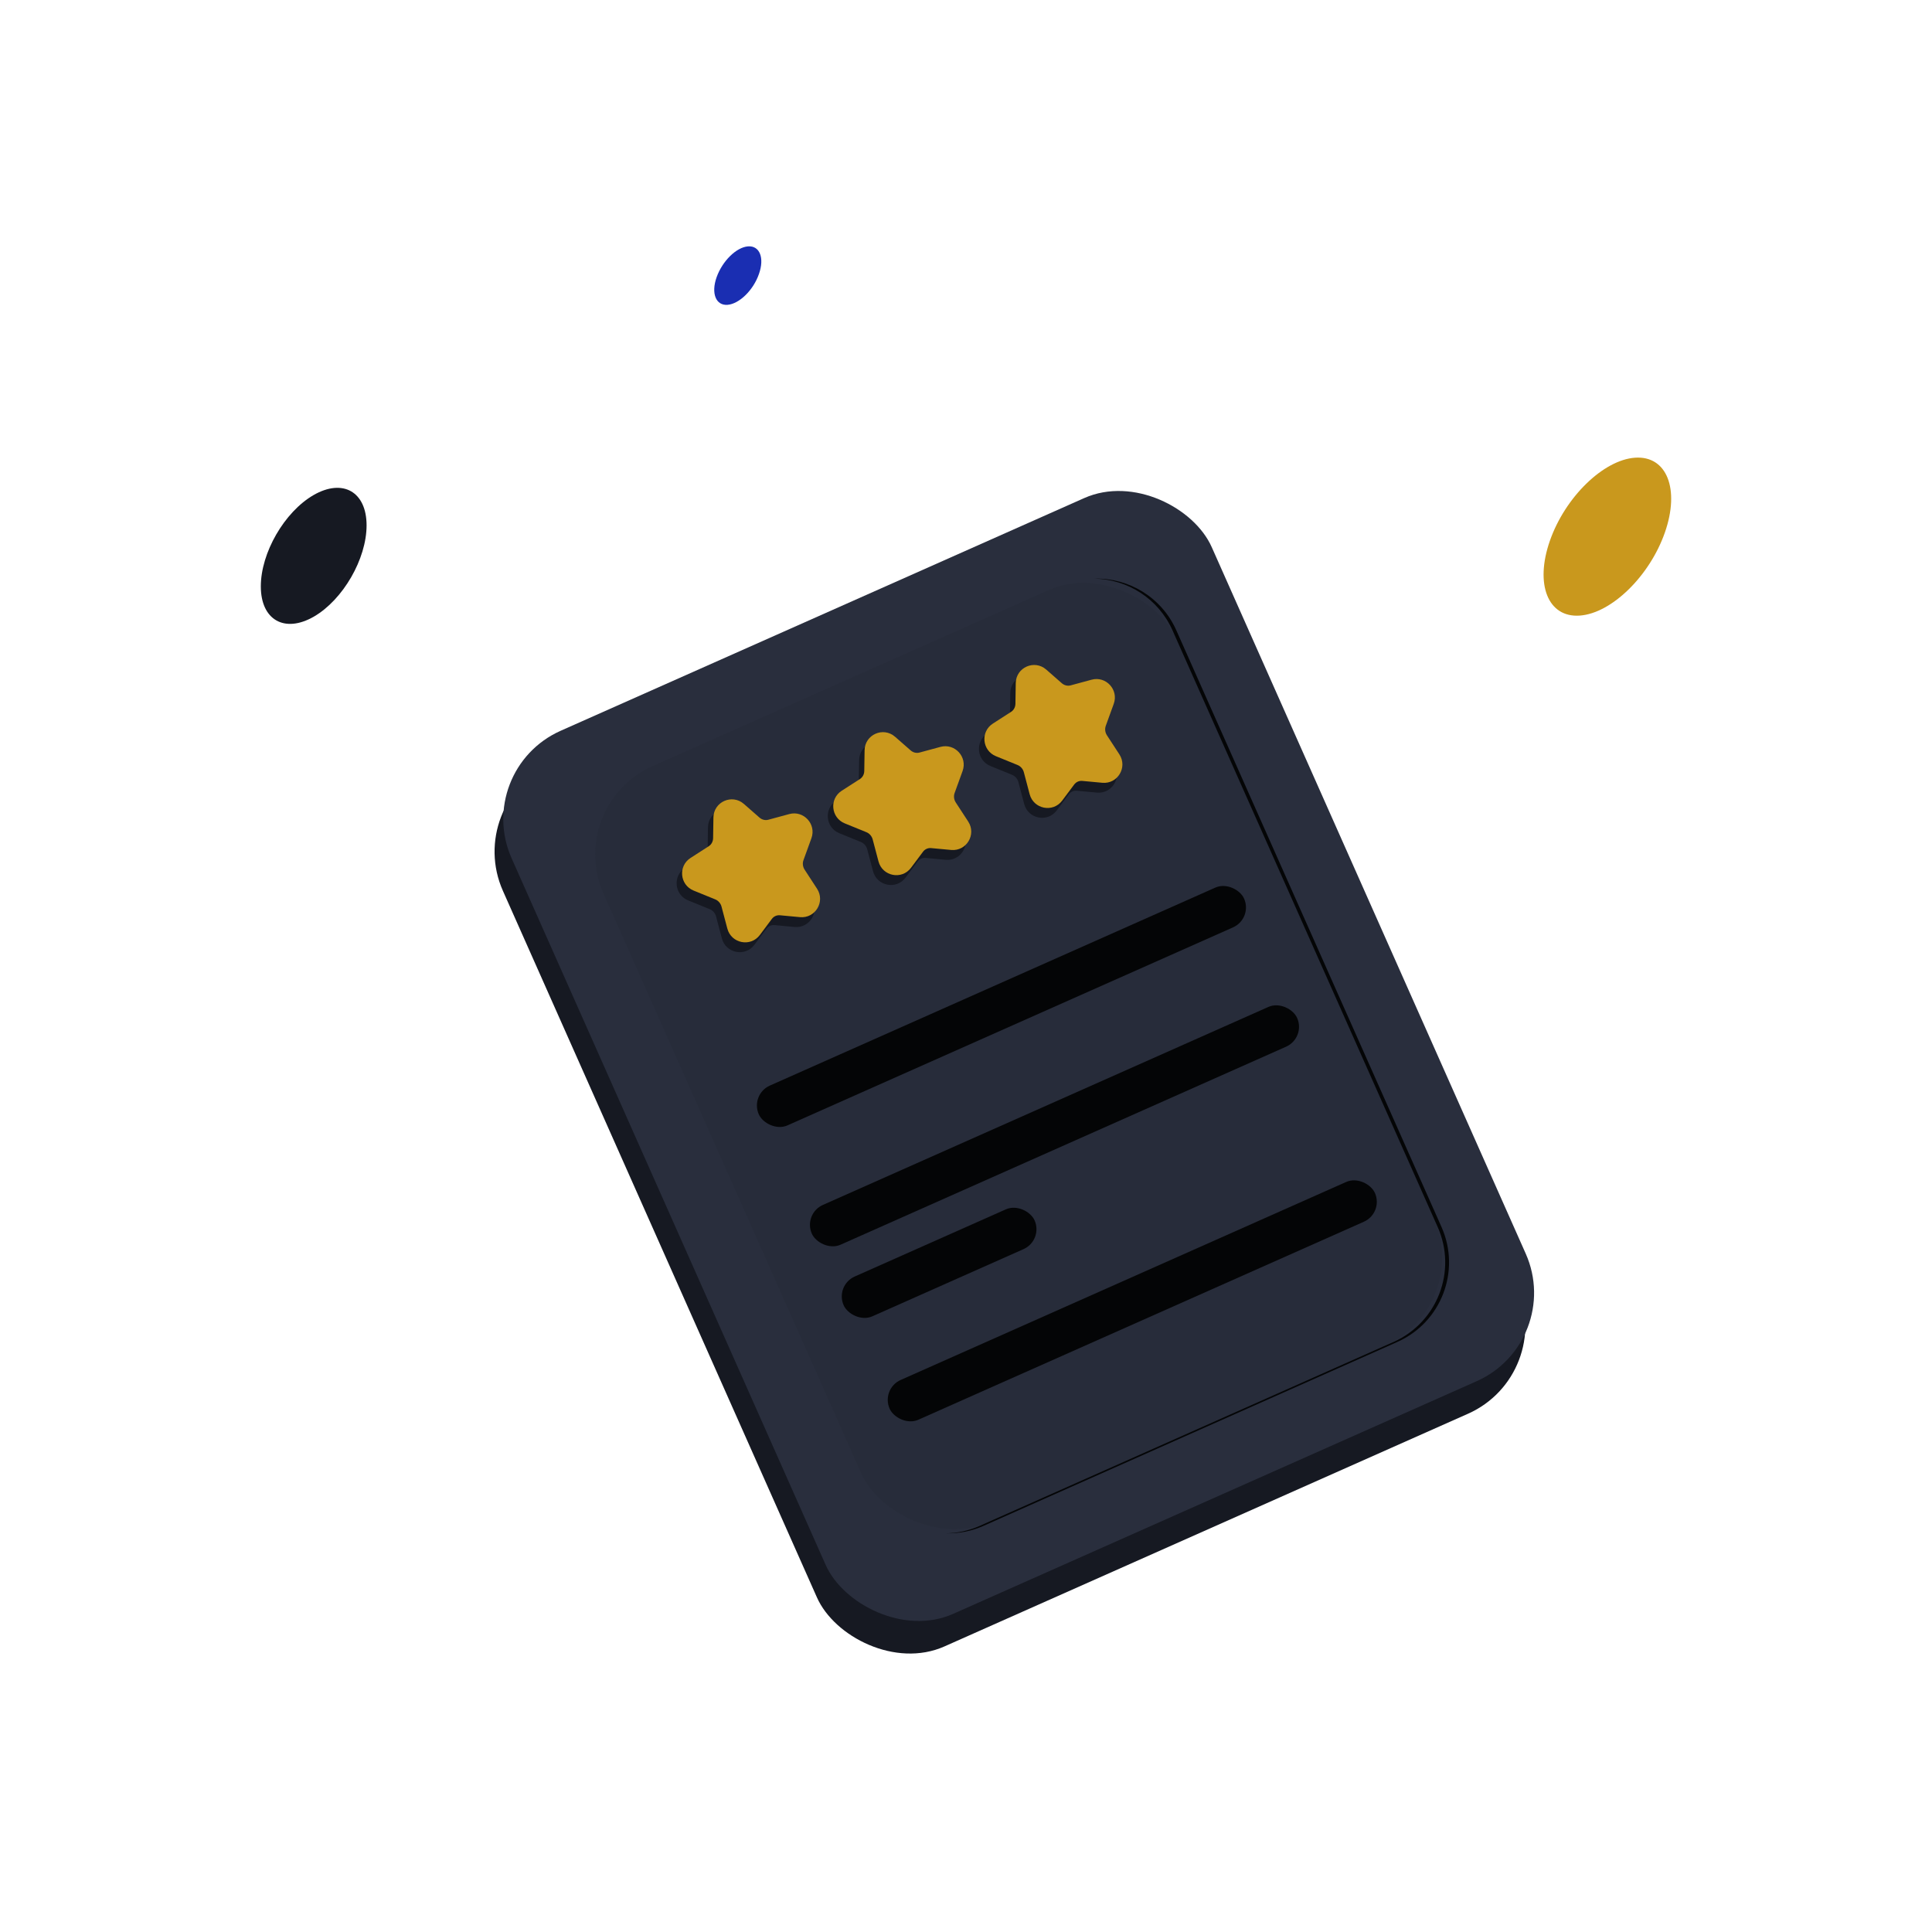 <svg viewBox="0 0 200 200" xmlns="http://www.w3.org/2000/svg">
<path d="M78.564 28.367C77.988 30.038 76.528 31.459 75.318 31.555C74.108 31.651 73.59 30.364 74.185 28.693C74.781 27.022 76.221 25.601 77.431 25.505C78.641 25.409 79.16 26.696 78.564 28.367Z" fill="#1A2EB2"/>
<path d="M172.349 55.121C170.775 59.635 166.818 63.495 163.534 63.726C160.249 63.956 158.867 60.499 160.441 55.986C162.016 51.472 165.973 47.612 169.257 47.381C172.542 47.151 173.924 50.608 172.349 55.121Z" fill="#C9981D"/>
<path d="M32.455 51.252C29.439 53 27 57.225 27 60.702C27 64.178 29.458 65.58 32.493 63.832C35.508 62.084 37.948 57.859 37.948 54.383C37.948 50.906 35.489 49.504 32.455 51.252Z" fill="#161922"/>
<rect x="48" y="83.082" width="79.311" height="100.04" rx="10" transform="rotate(-23.962 48 83.082)" fill="#161922"/>
<rect x="48.901" y="79.711" width="79.311" height="100.04" rx="10" transform="rotate(-23.962 48.901 79.711)" fill="#292E3D"/>
<rect x="58.418" y="83.371" width="64.891" height="85.62" rx="10" transform="rotate(-23.962 58.418 83.371)" fill="#272C3A"/>
<path d="M97.971 158.729C99.257 158.757 100.57 158.509 101.824 157.952L144.651 138.918C149.199 136.896 151.248 131.57 149.226 127.022L121.773 65.253C120.252 61.83 116.859 59.822 113.334 59.901C116.715 59.975 119.912 61.958 121.377 65.253L148.829 127.022C150.851 131.57 148.802 136.896 144.254 138.918L101.428 157.952C100.302 158.452 99.129 158.703 97.971 158.729Z" fill="#040506"/>
<path fill-rule="evenodd" clip-rule="evenodd" d="M82.608 90.065C82.493 90.382 82.537 90.749 82.728 91.044L84.015 93.018C84.887 94.356 83.836 96.107 82.251 95.96L80.176 95.766C79.85 95.736 79.538 95.875 79.341 96.138L78.094 97.806C77.141 99.082 75.138 98.688 74.729 97.145L74.126 94.868C74.036 94.528 73.793 94.249 73.48 94.122L71.236 93.208C69.804 92.626 69.619 90.669 70.916 89.834L72.811 88.615C73.079 88.441 73.25 88.132 73.256 87.783L73.289 85.642C73.314 84.018 75.221 83.171 76.443 84.24L78.054 85.651C78.317 85.881 78.66 85.961 78.97 85.877L81.143 85.288C82.632 84.885 83.961 86.334 83.434 87.787L82.608 90.065Z" fill="#161922"/>
<path fill-rule="evenodd" clip-rule="evenodd" d="M83.173 89.048C83.058 89.365 83.102 89.732 83.293 90.026L84.58 92.001C85.451 93.338 84.401 95.09 82.816 94.942L80.741 94.749C80.415 94.719 80.103 94.857 79.906 95.12L78.659 96.789C77.706 98.065 75.703 97.671 75.294 96.127L74.691 93.85C74.601 93.51 74.358 93.232 74.045 93.105L71.801 92.191C70.369 91.609 70.184 89.652 71.481 88.817L73.376 87.597C73.644 87.424 73.815 87.115 73.821 86.766L73.854 84.624C73.879 83.001 75.786 82.153 77.008 83.223L78.619 84.634C78.882 84.864 79.225 84.944 79.534 84.86L81.708 84.271C83.197 83.868 84.525 85.317 83.999 86.77L83.173 89.048Z" fill="#C9981D"/>
<path fill-rule="evenodd" clip-rule="evenodd" d="M98.256 83.11C98.141 83.428 98.185 83.794 98.376 84.089L99.663 86.063C100.535 87.401 99.484 89.152 97.899 89.005L95.824 88.812C95.498 88.781 95.186 88.92 94.989 89.183L93.742 90.852C92.789 92.127 90.786 91.733 90.377 90.19L89.774 87.913C89.684 87.573 89.441 87.294 89.128 87.167L86.884 86.254C85.452 85.671 85.267 83.714 86.564 82.879L88.459 81.66C88.727 81.486 88.898 81.177 88.904 80.828L88.937 78.687C88.962 77.063 90.869 76.216 92.091 77.285L93.702 78.696C93.965 78.926 94.308 79.006 94.618 78.922L96.791 78.334C98.28 77.93 99.609 79.379 99.082 80.832L98.256 83.11Z" fill="#161922"/>
<path fill-rule="evenodd" clip-rule="evenodd" d="M98.821 82.093C98.706 82.41 98.75 82.777 98.941 83.072L100.228 85.046C101.1 86.383 100.049 88.135 98.464 87.987L96.389 87.794C96.062 87.764 95.751 87.903 95.554 88.165L94.307 89.834C93.354 91.11 91.351 90.716 90.942 89.173L90.339 86.896C90.249 86.555 90.006 86.277 89.693 86.15L87.449 85.236C86.017 84.654 85.832 82.697 87.129 81.862L89.024 80.642C89.292 80.469 89.463 80.16 89.469 79.811L89.502 77.669C89.527 76.046 91.434 75.199 92.656 76.268L94.267 77.679C94.53 77.909 94.873 77.989 95.183 77.905L97.356 77.317C98.845 76.913 100.174 78.362 99.647 79.815L98.821 82.093Z" fill="#C9981D"/>
<path fill-rule="evenodd" clip-rule="evenodd" d="M113.904 76.156C113.789 76.473 113.833 76.84 114.024 77.134L115.311 79.109C116.183 80.446 115.132 82.197 113.547 82.05L111.472 81.857C111.146 81.826 110.834 81.965 110.638 82.228L109.391 83.897C108.438 85.172 106.434 84.778 106.025 83.235L105.423 80.958C105.333 80.618 105.089 80.34 104.776 80.212L102.532 79.299C101.1 78.716 100.915 76.759 102.213 75.924L104.107 74.705C104.376 74.532 104.547 74.223 104.552 73.874L104.585 71.732C104.61 70.109 106.518 69.261 107.739 70.331L109.351 71.742C109.613 71.971 109.956 72.052 110.266 71.968L112.439 71.379C113.928 70.976 115.257 72.424 114.73 73.877L113.904 76.156Z" fill="#161922"/>
<path fill-rule="evenodd" clip-rule="evenodd" d="M114.469 75.138C114.354 75.456 114.398 75.822 114.589 76.117L115.876 78.091C116.748 79.429 115.697 81.18 114.112 81.033L112.037 80.84C111.711 80.809 111.399 80.948 111.202 81.211L109.956 82.879C109.003 84.155 106.999 83.761 106.59 82.218L105.988 79.941C105.898 79.601 105.654 79.322 105.341 79.195L103.097 78.281C101.665 77.699 101.48 75.742 102.778 74.907L104.672 73.688C104.941 73.514 105.111 73.205 105.117 72.856L105.15 70.715C105.175 69.091 107.082 68.244 108.304 69.313L109.915 70.724C110.178 70.954 110.521 71.034 110.831 70.95L113.004 70.362C114.493 69.958 115.822 71.407 115.295 72.86L114.469 75.138Z" fill="#C9981D"/>
<rect x="77.635" y="113.295" width="54.977" height="4.506" rx="2.253" transform="rotate(-23.962 77.635 113.295)" fill="#040506"/>
<rect x="83.126" y="125.649" width="54.977" height="4.506" rx="2.253" transform="rotate(-23.962 83.126 125.649)" fill="#040506"/>
<rect x="91.179" y="143.768" width="54.977" height="4.506" rx="2.253" transform="rotate(-23.962 91.179 143.768)" fill="#040506"/>
<rect x="86.42" y="133.061" width="21.63" height="4.506" rx="2.253" transform="rotate(-23.962 86.42 133.061)" fill="#040506"/>
</svg>
